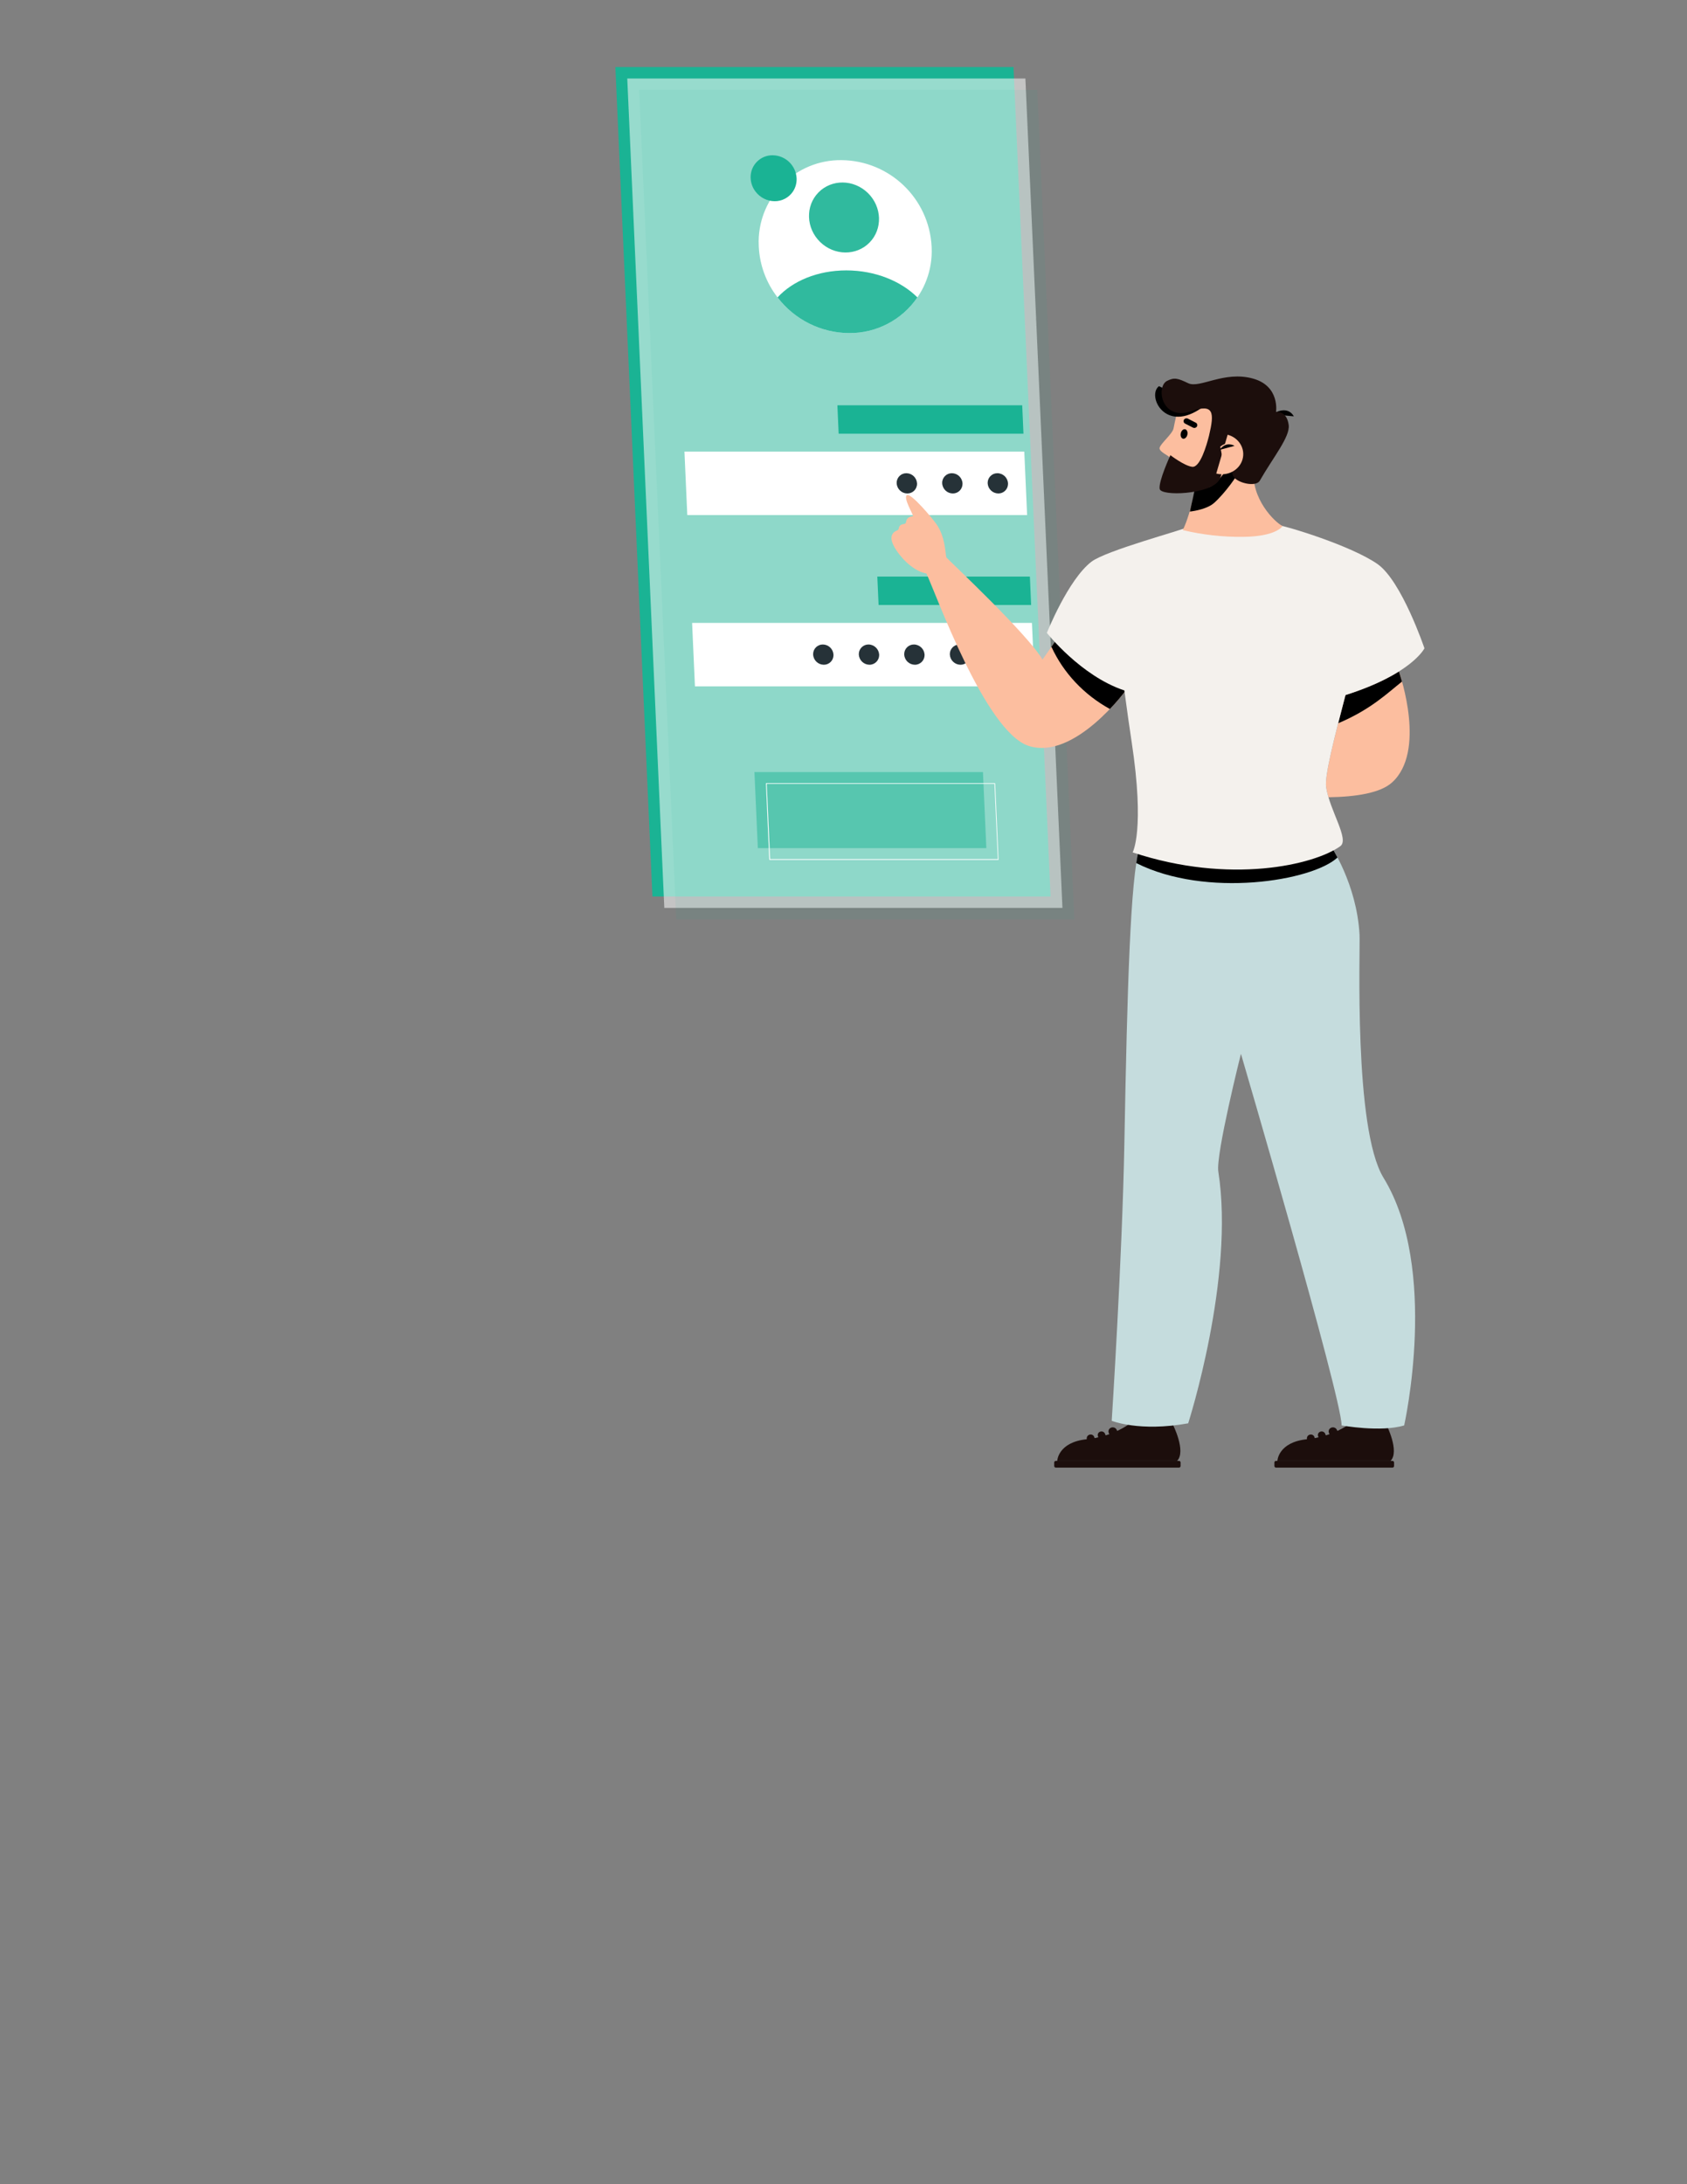 <?xml version="1.0" encoding="utf-8"?>
<!-- Generator: Adobe Illustrator 16.0.0, SVG Export Plug-In . SVG Version: 6.00 Build 0)  -->
<!DOCTYPE svg PUBLIC "-//W3C//DTD SVG 1.1//EN" "http://www.w3.org/Graphics/SVG/1.1/DTD/svg11.dtd">
<svg version="1.1" id="Layer_1" xmlns="http://www.w3.org/2000/svg" xmlns:xlink="http://www.w3.org/1999/xlink" x="0px" y="0px"
	 width="612px" height="792px" viewBox="0 0 612 792" enable-background="new 0 0 612 792" xml:space="preserve">
<rect x="0" y="0" width="612" height="792" fill="#808080" stroke="none"/>
<polygon fill="#1AB394" points="223.244,24.318 367.676,24.318 381.117,325.08 236.683,325.08 "/>
<polygon opacity="0.56" fill="#FAFAFA" enable-background="new    " points="227.555,28.456 371.985,28.456 385.427,329.215 
	240.992,329.215 "/>
<polygon opacity="0.07" fill="#1AB394" enable-background="new    " points="231.861,32.581 376.295,32.581 389.748,333.34 
	245.316,333.34 "/>
<polygon fill="#FFFFFF" points="248.301,163.756 371.583,163.756 372.612,186.77 249.33,186.77 "/>
<polygon fill="#1AB394" points="303.785,146.963 370.836,146.963 371.289,157.257 304.238,157.257 "/>
<polygon fill="#FFFFFF" points="251.077,225.863 374.36,225.863 375.39,248.875 252.106,248.875 "/>
<polygon opacity="0.47" fill="#1AB394" enable-background="new    " points="273.687,279.951 356.587,279.951 357.823,307.526 
	274.923,307.526 "/>
<path fill="#FFFFFF" d="M279.232,311.812h82.9c0.036,0.01,0.072,0.01,0.111,0c0.012-0.035,0.012-0.074,0-0.109l-1.225-27.59
	c0-0.074-0.062-0.135-0.137-0.135c-0.003,0-0.009,0-0.012,0h-82.9c-0.03-0.016-0.069-0.016-0.101,0
	c-0.017,0.031-0.017,0.068,0,0.098l1.2,27.649C279.101,311.785,279.165,311.819,279.232,311.812z M361.987,311.519h-82.609
	l-1.223-27.297h82.607L361.987,311.519z"/>
<polygon fill="#1AB394" points="318.266,209.069 373.616,209.069 374.066,219.376 318.73,219.376 "/>
<path fill="#FFFFFF" d="M275.267,89.422c0.315,6.697,2.696,13.133,6.815,18.422c6.184,8.097,15.766,12.874,25.951,12.938
	c16.431,0.125,29.854-13.095,29.98-29.527c0.006-0.611-0.011-1.222-0.045-1.832c-0.892-17.471-15.247-31.219-32.741-31.358
	c-16.419-0.153-29.854,13.033-30.009,29.452C275.216,88.151,275.23,88.788,275.267,89.422z"/>
<path fill="#1AB394" d="M272.316,64.625c0.078,1.78,0.713,3.492,1.812,4.896c1.645,2.15,4.195,3.42,6.902,3.439
	c2.629,0.017,5.096-1.271,6.587-3.439c0.97-1.441,1.451-3.158,1.37-4.896c-0.246-4.638-4.058-8.284-8.703-8.323
	c-4.366-0.04-7.938,3.469-7.979,7.834C272.305,64.299,272.308,64.461,272.316,64.625z"/>
<path fill="#263238" d="M358.301,175.263c0.123,2.046,1.808,3.649,3.857,3.673c1.924,0.023,3.504-1.521,3.529-3.448
	c0-0.074,0-0.15-0.006-0.225c-0.111-2.053-1.801-3.662-3.854-3.672c-1.936-0.016-3.516,1.538-3.529,3.471
	C358.296,175.128,358.299,175.195,358.301,175.263z"/>
<path fill="#263238" d="M341.804,175.263c0.114,2.05,1.801,3.657,3.854,3.673c1.927,0.016,3.502-1.533,3.519-3.46
	c0-0.071,0-0.143-0.003-0.213c-0.112-2.047-1.798-3.656-3.846-3.672c-1.927-0.023-3.507,1.521-3.529,3.446
	C341.798,175.111,341.798,175.188,341.804,175.263z"/>
<path fill="#263238" d="M325.291,175.263c0.115,2.05,1.805,3.657,3.854,3.673c1.936,0.016,3.516-1.539,3.529-3.474
	c0-0.066,0-0.133-0.003-0.199c-0.117-2.049-1.804-3.656-3.856-3.672c-1.927-0.023-3.507,1.521-3.529,3.446
	C325.286,175.111,325.286,175.188,325.291,175.263z"/>
<path fill="#263238" d="M361.081,237.369c0.123,2.045,1.807,3.648,3.854,3.672c1.935,0.016,3.515-1.539,3.529-3.473
	c0.003-0.066,0-0.133-0.003-0.199c-0.117-2.049-1.804-3.656-3.856-3.672c-1.933-0.016-3.513,1.539-3.529,3.471
	C361.076,237.235,361.078,237.302,361.081,237.369z"/>
<path fill="#263238" d="M344.583,237.369c0.115,2.043,1.796,3.648,3.843,3.672c1.928,0.023,3.508-1.52,3.529-3.447
	c0-0.074-0.002-0.15-0.005-0.225c-0.115-2.049-1.804-3.656-3.854-3.672c-1.927-0.019-3.504,1.531-3.521,3.459
	C344.575,237.227,344.578,237.298,344.583,237.369z"/>
<path fill="#263238" d="M328.032,237.369c0.114,2.049,1.804,3.656,3.856,3.672c1.938,0.008,3.519-1.558,3.527-3.498
	c0-0.057,0-0.115-0.003-0.174c-0.123-2.047-1.807-3.65-3.854-3.672c-1.927-0.023-3.507,1.52-3.532,3.445
	C328.026,237.218,328.029,237.292,328.032,237.369z"/>
<path fill="#263238" d="M311.557,237.369c0.123,2.045,1.807,3.648,3.854,3.672c1.941,0.008,3.521-1.558,3.53-3.498
	c0-0.057,0-0.115-0.003-0.174c-0.123-2.047-1.807-3.65-3.856-3.672c-1.933-0.016-3.513,1.539-3.53,3.471
	C311.551,237.235,311.554,237.302,311.557,237.369z"/>
<path fill="#263238" d="M294.986,237.369c0.12,2.045,1.804,3.648,3.854,3.672c1.927,0.023,3.508-1.52,3.529-3.447
	c0-0.074,0-0.15-0.005-0.225c-0.118-2.049-1.804-3.656-3.857-3.672c-1.933-0.016-3.513,1.539-3.526,3.471
	C294.98,237.235,294.98,237.302,294.986,237.369z"/>
<ellipse transform="matrix(0.715 0.699 -0.699 0.715 142.429 -191.565)" fill="#1AB394" cx="306.167" cy="78.907" rx="12.975" ry="12.401"/>
<path fill="#1AB394" d="M282.082,107.844c6.184,8.097,15.766,12.874,25.951,12.938c9.897,0.084,19.186-4.768,24.773-12.938
	c-5.949-5.924-15.363-9.793-25.789-9.793C296.589,98.051,287.505,101.92,282.082,107.844z"/>
<ellipse transform="matrix(0.715 0.699 -0.699 0.715 142.429 -191.565)" opacity="0.1" fill="#FFFFFF" enable-background="new    " cx="306.167" cy="78.907" rx="12.975" ry="12.401"/>
<path opacity="0.1" fill="#FFFFFF" enable-background="new    " d="M282.082,107.844c6.184,8.097,15.766,12.874,25.951,12.938
	c9.897,0.084,19.186-4.768,24.773-12.938c-5.949-5.924-15.363-9.793-25.789-9.793C296.589,98.051,287.505,101.92,282.082,107.844z"
	/>
<path fill="#1C0E0C" d="M425.479,516.541c0,0,4.928,9.682,1.544,13.188H383.53c0,0,0.243-6.783,10.718-7.855
	c9.402-0.959,15.124-5.344,15.124-5.344L425.479,516.541z"/>
<path fill="#1C0E0C" d="M427.691,529.729h-44.656c-0.327,0-0.593,0.248-0.593,0.557v1.318c0,0.309,0.266,0.561,0.593,0.561h44.656
	c0.326,0,0.593-0.252,0.593-0.561v-1.318C428.284,529.977,428.018,529.729,427.691,529.729z"/>
<path fill="#1C0E0C" d="M406.559,521.555l-1.46-3.115c-0.35-0.742-1.267-1.078-2.053-0.75c-0.022,0.01-0.048,0.02-0.072,0.029l0,0
	c-0.696,0.332-1.023,1.102-0.764,1.797l0.201,0.523"/>
<path fill="#1C0E0C" d="M402.246,523l-1.415-3.193c-0.305-0.646-1.107-0.941-1.793-0.65c-0.022,0.008-0.042,0.016-0.062,0.023l0,0
	c-0.606,0.291-0.892,0.965-0.668,1.572l0.12,0.439"/>
<path fill="#1C0E0C" d="M397.895,524.299l-0.934-3.227c-0.21-0.68-0.965-1.064-1.682-0.863c-0.022,0.008-0.047,0.014-0.066,0.021
	l0,0c-0.646,0.211-1.066,0.799-0.968,1.65"/>
<path fill="#1C0E0C" d="M502.923,516.541c0,0,4.928,9.682,1.544,13.188h-41.067c0,0,0.246-6.783,10.723-7.855
	c9.399-0.959,15.125-5.344,15.125-5.344L502.923,516.541z"/>
<path fill="#1C0E0C" d="M505.135,529.729H462.91c-0.327,0-0.593,0.248-0.593,0.557v1.318c0,0.309,0.266,0.561,0.593,0.561h42.225
	c0.33,0,0.594-0.252,0.594-0.561v-1.318C505.729,529.977,505.462,529.729,505.135,529.729z"/>
<path fill="#1C0E0C" d="M486.431,521.555l-1.454-3.115c-0.344-0.742-1.262-1.078-2.045-0.75c-0.025,0.01-0.05,0.02-0.075,0.029l0,0
	c-0.696,0.332-1.026,1.102-0.767,1.797l0.201,0.523"/>
<path fill="#1C0E0C" d="M482.121,523l-1.415-3.193c-0.306-0.645-1.105-0.939-1.793-0.652c-0.02,0.008-0.042,0.018-0.059,0.025l0,0
	c-0.612,0.289-0.897,0.963-0.672,1.572l0.123,0.439"/>
<path fill="#1C0E0C" d="M477.767,524.299l-0.932-3.227c-0.213-0.68-0.971-1.064-1.689-0.859c-0.02,0.004-0.042,0.01-0.062,0.018l0,0
	c-0.643,0.211-1.065,0.799-0.968,1.65"/>
<path id="PANTS" fill="#C5DCDD" d="M413.352,307.31c-3.277,11.533-4.404,50.298-5.464,107.423
	c-0.77,41.45-4.584,100.455-4.584,100.455s10.023,4.111,27.743,0.914c0,0,16.974-52.82,10.924-91.309
	c-0.968-6.166,8.209-42.686,8.209-42.686s36.522,124.557,36.522,134.756c0,0,14.235,2.586,22.695,0c0,0,12.772-56.747-7.492-89.794
	c-10.913-17.798-8.413-82.892-8.698-88.135c-1.004-18.502-10.588-32.451-10.588-32.451L413.352,307.31z"/>
<path id="SHADOW" fill="#C5DCDD" d="M450.177,382.565c1.208-5.023,7.506-41.349,9.198-42.73c1.692-1.382,4.592-3.197,6.527-5.025"/>
<path id="SHADOW-2" d="M412.214,312.956c25.344,12.758,63.824,6.519,72.994-2.016c-0.782-1.517-1.646-2.994-2.589-4.429
	l-69.268,0.816C412.857,309.182,412.474,311.06,412.214,312.956z"/>
<path id="HAND" fill="#FCBE9F" d="M481.086,285.434c0.201,1.236,0.484,2.457,0.851,3.657c9.998-0.151,18.833-1.531,23.075-5.379
	c12.348-11.196,3.065-38.566,2.486-40.226c-4.323,2.715-10.535,5.748-19.393,8.555C484.112,267.25,480.465,281.385,481.086,285.434z
	"/>
<path id="SHADOW-3" d="M507.498,243.477c-4.323,2.715-10.535,5.747-19.393,8.554c-0.92,3.508-1.82,6.957-2.654,10.236
	c11.912-5.027,17.947-11.021,23.157-15.119L507.498,243.477z"/>
<path fill="#FCBE9F" d="M324.078,193.233c0.598-0.734,1.605-0.883,1.809-1.188c0.202-0.304,0.135-1.069,0.73-1.561
	c0.599-0.493,1.469-0.417,1.84-0.704c0.372-0.287,0.118-1.126,0.825-1.842c0.705-0.718,1.72-0.627,1.946-0.844
	c0.227-0.216-3.725-6.717-2.218-7.558c1.505-0.841,9.202,8.375,10.718,10.537c3.127,4.452,3.16,10.042,3.574,12.045
	c0.03,0.021,0.059,0.046,0.086,0.074c1.209,1.37,29.729,28.083,34.803,36.987l4.52-6.471l25.929,17.338
	c0,0-18.847,25.88-35.521,20.402c-15.782-5.184-33.723-55.557-37.04-62.491c-5.442-1.015-9.989-6.729-11.478-9.332
	C322.66,195.268,323.482,193.971,324.078,193.233z"/>
<path id="SHADOW-4" d="M381.433,234.53c4.341,9.461,11.769,17.364,21.199,22.556c2.143-2.229,4.146-4.578,5.994-7.032
	l-25.929-17.338L381.433,234.53z"/>
<path id="T-SHIRT" fill="#F4F1ED" d="M488.105,252.034c-3.993,15.216-7.641,29.353-7.02,33.4c1.304,8.493,8.53,18.954,5.141,21.396
	c-9.489,6.835-40.119,13.938-75.333,2.25c0,0,4.509-8.034-0.366-40.121c-0.725-4.742-1.67-11.342-2.638-18.604h-0.02
	c-15.823-5.257-28.093-20.869-28.093-20.869s7.683-19.297,16.168-25.803c5.361-4.106,33.13-11.465,35.396-12.713l32.951-0.415
	c2.198,0.178,25.729,7.222,35.403,13.952c8.805,6.126,17.061,30.577,17.061,30.577S512.214,244.382,488.105,252.034z"/>
<path fill="#FCBE9F" d="M465.279,190.733c-2.627-1.159-11.809-10.08-10.359-20.851l-20.419,2.194c0,0-2.042,13.387-5.42,20.14
	c7.165,1.711,14.534,2.536,21.923,2.456C463.189,194.533,465.279,190.733,465.279,190.733z"/>
<path d="M431.648,185.499c2.056-0.227,6.427-1.072,8.748-3.095c3.775-3.292,9.078-10.565,9.129-11.896l-15.024,1.57
	C434.501,172.078,433.236,178.781,431.648,185.499z"/>
<path id="FACE" fill="#FCBE9F" d="M444.595,170.624c0,0-3.211,5.409-6.506,6.188c-3.292,0.779-10.84,0.171-13.136-1.125
	c-1.418-0.798-0.99-7.434-0.716-9.845c0.05-0.464-3.826-2.014-3.571-3.425c0.266-1.505,4.659-5.064,5.062-7.061
	c1.136-5.854,2.68-11.381,3.183-11.584c0.825-0.343,13.746,0.434,15.278,3.767c1.53,3.333-0.399,13.652-0.399,13.652
	s4.17-2.299,5.42,0.774C451.032,166.459,444.595,170.624,444.595,170.624z"/>
<path d="M420.437,140.027c-4.495,3.426,2.26,17.586,15.946,7.533"/>
<path d="M469.376,150.96c-2.638-4.447-7.825-0.729-7.825-0.729"/>
<path fill="#1C0E0C" d="M424.59,165.051c0,0,5.064,3.89,7.92,4.218c2.853,0.33,5.225-7.777,6.107-11.358
	c1.975-8.32,1.746-11.647-6.44-8.81c-10.795,3.745-12.957-8.873-8.79-10.993c2.651-1.354,3.936-0.935,7.677,0.857
	c4.167,1.989,12.999-4.604,23.495-1.688c9.859,2.734,8.354,12.135,8.354,12.135s3.888-0.667,4.595,4.704
	c0.557,4.247-5.68,11.771-10.49,20.188c-1.346,2.36-7.887,0.95-9.498-1.429c0,0-2.156-3.474,0.546-7.69
	c2.209-3.455-1.601-6.243-5.393-3.229c0.554,2.416,1.765,8.941-0.521,12.308c-3.414,5.036-21.02,5.787-21.459,2.988
	C420.254,174.455,424.59,165.051,424.59,165.051z"/>
<path fill="#FCBE9F" d="M441.227,171.706c4.111,1.077,8.371-1.199,9.51-5.083c1.138-3.884-1.271-7.905-5.381-8.981"/>
<path d="M447.863,161.665c0,0-3.082-1.893-5.395,1.455"/>
<line fill="none" x1="443.579" y1="162.125" x2="445.165" y2="165.051"/>
<path d="M429.906,155.646c-0.666-0.123-1.362,0.545-1.559,1.492c-0.195,0.947,0.186,1.814,0.851,1.938
	c0.663,0.123,1.362-0.545,1.558-1.493C430.952,156.635,430.571,155.769,429.906,155.646z"/>
<path d="M433.785,153.256l-2.833-1.445c-0.521-0.268-1.178-0.083-1.457,0.412l0,0c-0.286,0.494-0.09,1.112,0.436,1.38l2.833,1.444
	c0.523,0.268,1.178,0.083,1.46-0.412l0,0C434.504,154.142,434.311,153.523,433.785,153.256z"/>
<line fill="none" x1="496.202" y1="223.098" x2="488.105" y2="252.034"/>
</svg>
